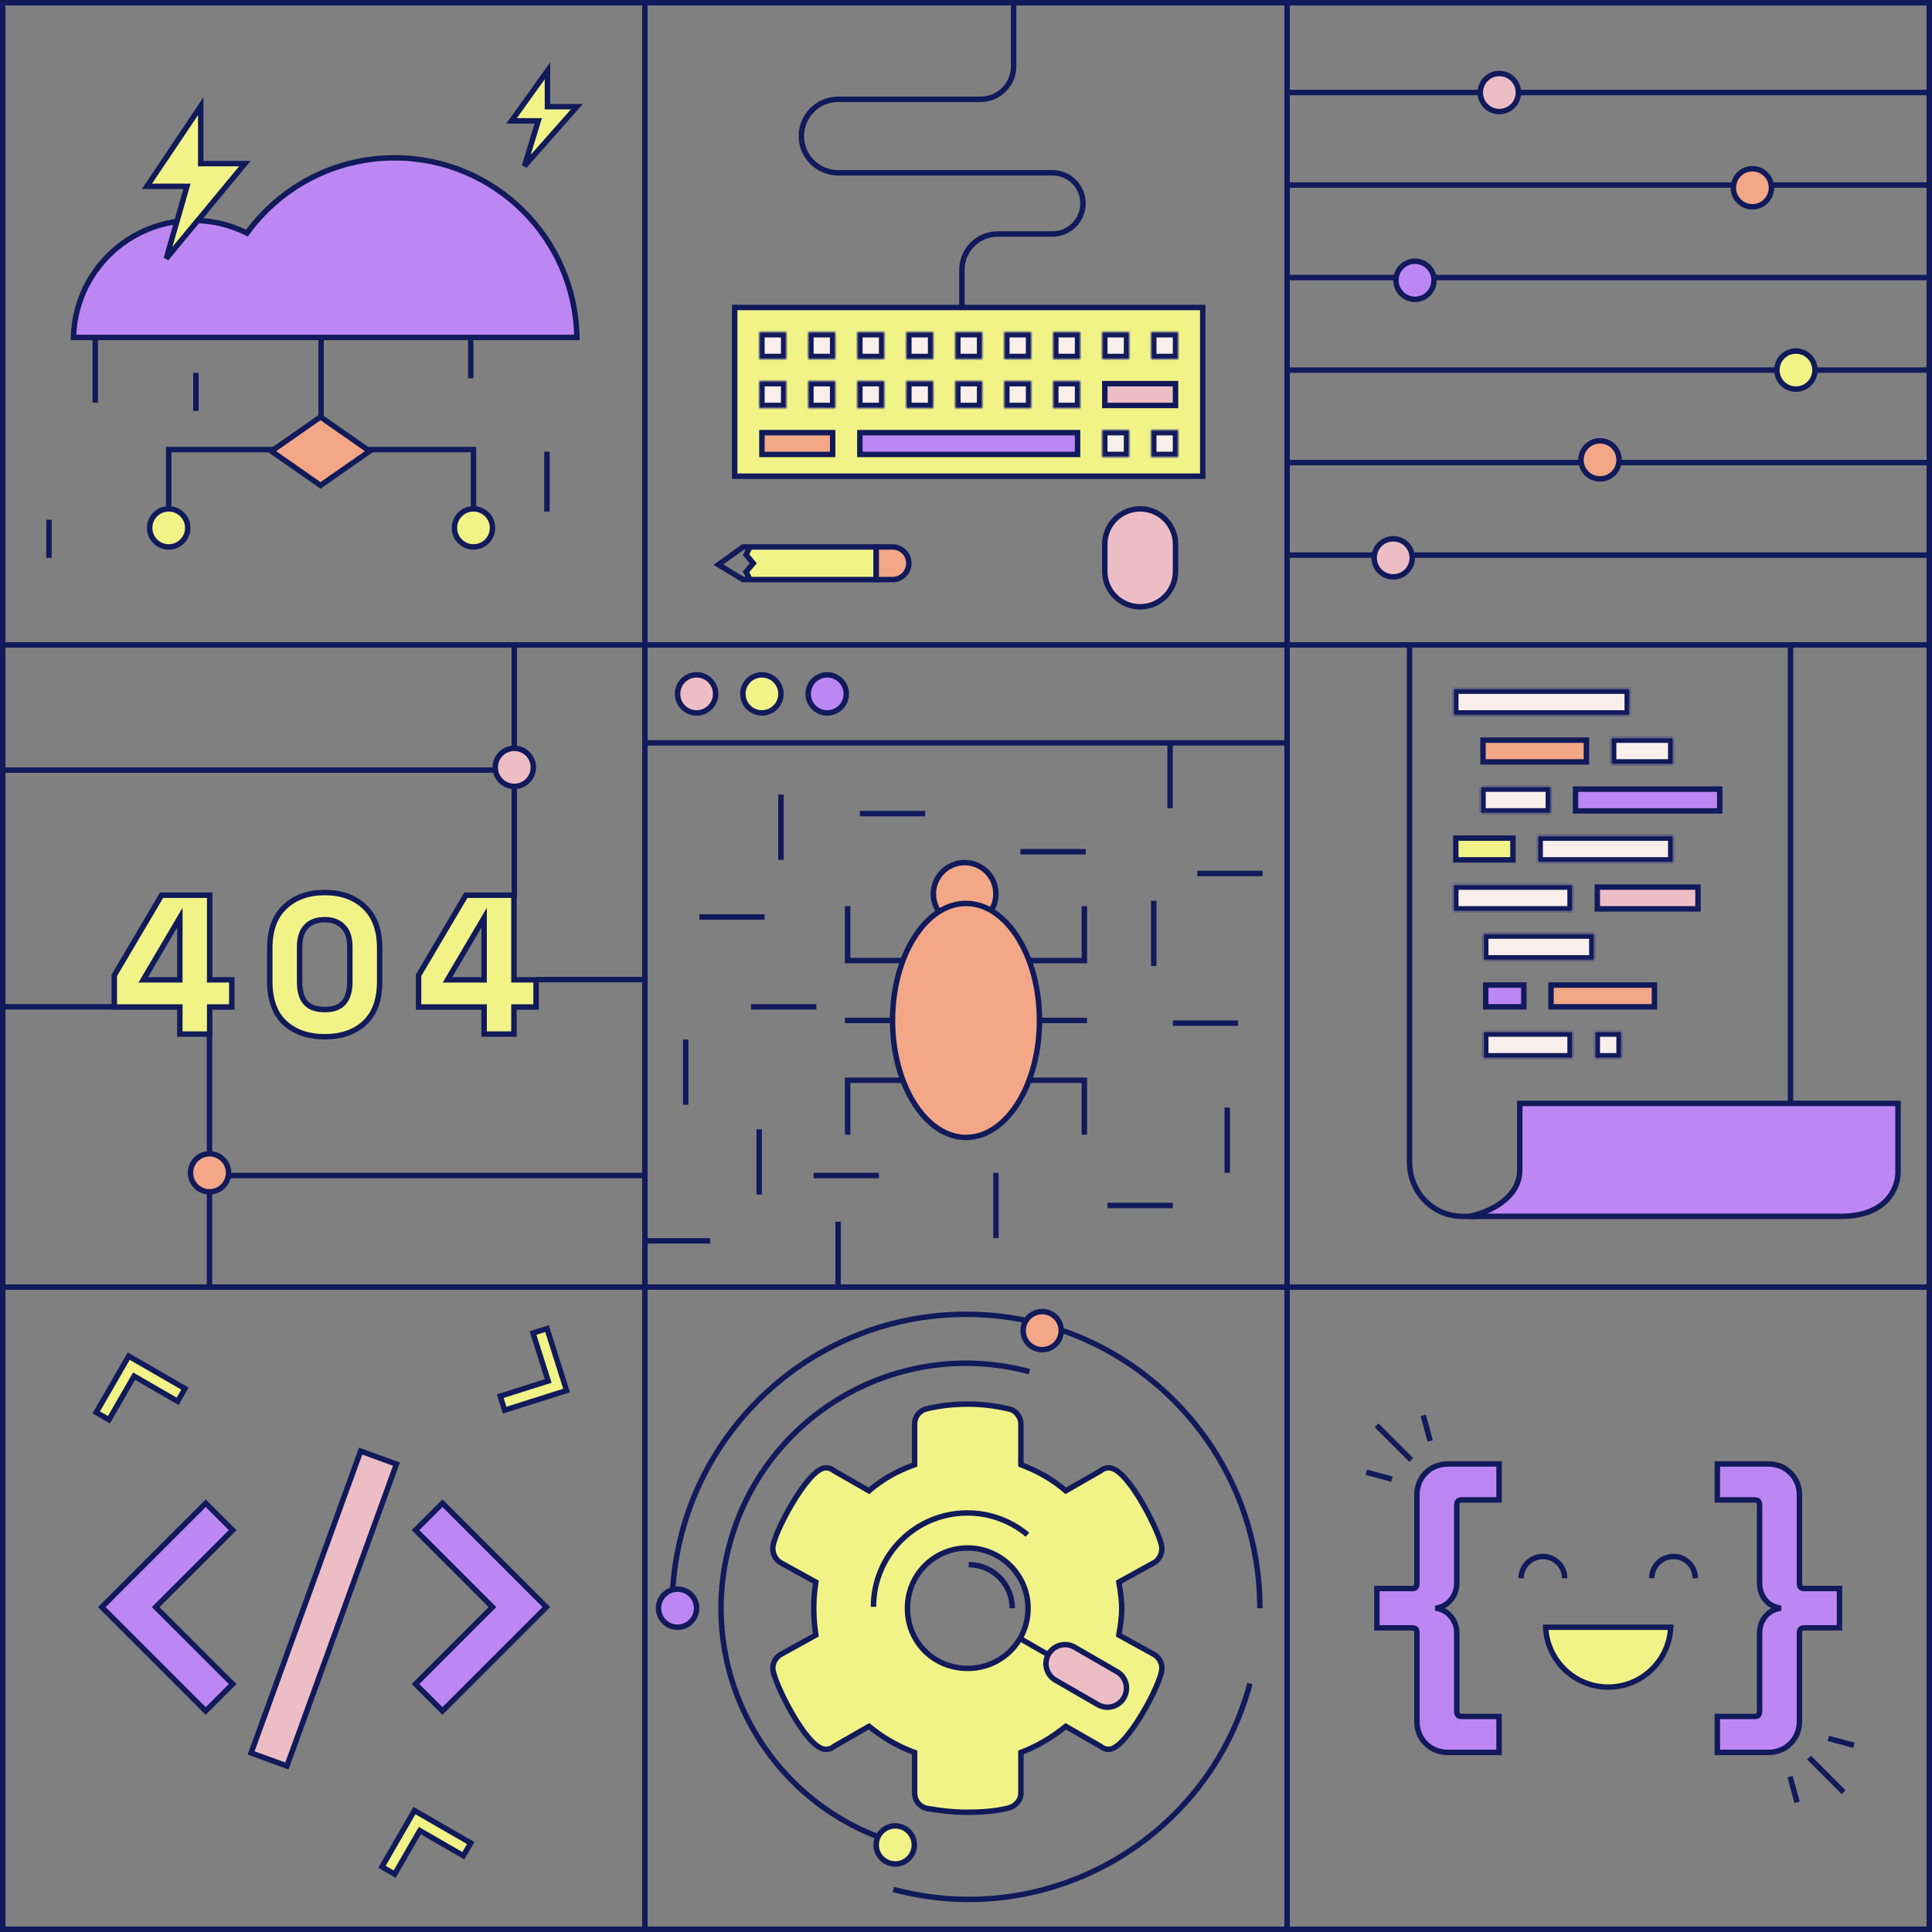 <svg width="710" height="710" viewBox="0 0 710 710" fill="none" xmlns="http://www.w3.org/2000/svg">
<rect x="0" y="0" width="710" height="710" fill="#808080" stroke="none"/>
<path vector-effect="non-scaling-stroke" d="M356 575C364.837 575 372 582.163 372 591M331.706 677.933C283.694 665.069 255.202 615.718 268.067 567.706C280.931 519.694 330.282 491.202 378.294 504.067M247 591C247 531.353 295.353 483 355 483C414.647 483 463 531.353 463 591M459.354 618.694C444.059 675.775 385.387 709.649 328.306 694.354M321 590.5C321 571.446 336.446 556 355.5 556C363.905 556 371.607 559.005 377.592 564M386.134 608.644L374.876 602.144" stroke="#111A5A" stroke-width="2"/>
<path vector-effect="non-scaling-stroke" d="M473 68H709M474 34H710M473 204H709M473 102H709M473 136H709M473 170H709" stroke="#111A5A" stroke-width="2"/>
<path vector-effect="non-scaling-stroke" d="M276.268 207.64L276.802 207L276.268 206.36L274.187 203.862L275.618 201H322V213H275.618L274.187 210.138L276.268 207.64ZM48.78 506.6L40.037 521.743L35.366 519.046L47.305 498.366L67.985 510.305L65.288 514.977L50.146 506.234L49.28 505.734L48.78 506.6ZM153.78 673.6L145.037 688.742L140.366 686.046L152.305 665.366L172.985 677.305L170.288 681.977L155.146 673.234L154.28 672.734L153.78 673.6ZM201.156 506.553L195.878 489.884L201.02 488.255L208.229 511.02L185.464 518.229L183.836 513.086L200.505 507.808L201.458 507.506L201.156 506.553ZM270 113H442V175H270V113ZM535 308H556V316H535V308ZM287 255C287 258.866 283.866 262 280 262C276.134 262 273 258.866 273 255C273 251.134 276.134 248 280 248C283.866 248 287 251.134 287 255ZM69 194C69 197.866 65.866 201 62 201C58.134 201 55 197.866 55 194C55 190.134 58.134 187 62 187C65.866 187 69 190.134 69 194ZM667 136C667 139.866 663.866 143 660 143C656.134 143 653 139.866 653 136C653 132.134 656.134 129 660 129C663.866 129 667 132.134 667 136ZM613.979 598C613.455 610.239 603.367 620 591 620C578.633 620 568.545 610.239 568.021 598H613.979ZM174 201C170.134 201 167 197.866 167 194C167 190.134 170.134 187 174 187C177.866 187 181 190.134 181 194C181 197.866 177.866 201 174 201ZM336 678C336 681.866 332.866 685 329 685C325.134 685 322 681.866 322 678C322 674.134 325.134 671 329 671C332.866 671 336 674.134 336 678Z" fill="#F1F387" stroke="#111A5A" stroke-width="2"/>
<path vector-effect="non-scaling-stroke" d="M366 328.5C366 334.851 360.851 340 354.5 340C348.149 340 343 334.851 343 328.5C343 322.149 348.149 317 354.5 317C360.851 317 366 322.149 366 328.5Z" fill="#F3A787" stroke="#111A5A" stroke-width="2"/>
<mask id="path-5-inside-1" fill="white">
<path vector-effect="non-scaling-stroke" d="M279 122H289V132H279V122Z"/>
<path vector-effect="non-scaling-stroke" d="M315 122H325V132H315V122Z"/>
<path vector-effect="non-scaling-stroke" d="M351 122H361V132H351V122Z"/>
<path vector-effect="non-scaling-stroke" d="M387 122H397V132H387V122Z"/>
<path vector-effect="non-scaling-stroke" d="M423 122H433V132H423V122Z"/>
<path vector-effect="non-scaling-stroke" d="M297 122H307V132H297V122Z"/>
<path vector-effect="non-scaling-stroke" d="M333 122H343V132H333V122Z"/>
<path vector-effect="non-scaling-stroke" d="M369 122H379V132H369V122Z"/>
<path vector-effect="non-scaling-stroke" d="M405 122H415V132H405V122Z"/>
<path vector-effect="non-scaling-stroke" d="M423 158H433V168H423V158Z"/>
<path vector-effect="non-scaling-stroke" d="M405 158H415V168H405V158Z"/>
<path vector-effect="non-scaling-stroke" d="M279 140H289V150H279V140Z"/>
<path vector-effect="non-scaling-stroke" d="M315 140H325V150H315V140Z"/>
<path vector-effect="non-scaling-stroke" d="M351 140H361V150H351V140Z"/>
<path vector-effect="non-scaling-stroke" d="M387 140H397V150H387V140Z"/>
<path vector-effect="non-scaling-stroke" d="M297 140H307V150H297V140Z"/>
<path vector-effect="non-scaling-stroke" d="M333 140H343V150H333V140Z"/>
<path vector-effect="non-scaling-stroke" d="M369 140H379V150H369V140Z"/>
<path vector-effect="non-scaling-stroke" d="M534 253H599V263H534V253Z"/>
<path vector-effect="non-scaling-stroke" d="M592 271H615V281H592V271Z"/>
<path vector-effect="non-scaling-stroke" d="M565 307H615V317H565V307Z"/>
<path vector-effect="non-scaling-stroke" d="M534 325H578V335H534V325Z"/>
<path vector-effect="non-scaling-stroke" d="M544 289H570V299H544V289Z"/>
<path vector-effect="non-scaling-stroke" d="M545 343H586V353H545V343Z"/>
<path vector-effect="non-scaling-stroke" d="M545 379H578V389H545V379Z"/>
<path vector-effect="non-scaling-stroke" d="M586 379H596V389H586V379Z"/>
</mask>
<path vector-effect="non-scaling-stroke" d="M279 122H289V132H279V122Z" fill="#F8EEEA"/>
<path vector-effect="non-scaling-stroke" d="M315 122H325V132H315V122Z" fill="#F8EEEA"/>
<path vector-effect="non-scaling-stroke" d="M351 122H361V132H351V122Z" fill="#F8EEEA"/>
<path vector-effect="non-scaling-stroke" d="M387 122H397V132H387V122Z" fill="#F8EEEA"/>
<path vector-effect="non-scaling-stroke" d="M423 122H433V132H423V122Z" fill="#F8EEEA"/>
<path vector-effect="non-scaling-stroke" d="M297 122H307V132H297V122Z" fill="#F8EEEA"/>
<path vector-effect="non-scaling-stroke" d="M333 122H343V132H333V122Z" fill="#F8EEEA"/>
<path vector-effect="non-scaling-stroke" d="M369 122H379V132H369V122Z" fill="#F8EEEA"/>
<path vector-effect="non-scaling-stroke" d="M405 122H415V132H405V122Z" fill="#F8EEEA"/>
<path vector-effect="non-scaling-stroke" d="M423 158H433V168H423V158Z" fill="#F8EEEA"/>
<path vector-effect="non-scaling-stroke" d="M405 158H415V168H405V158Z" fill="#F8EEEA"/>
<path vector-effect="non-scaling-stroke" d="M279 140H289V150H279V140Z" fill="#F8EEEA"/>
<path vector-effect="non-scaling-stroke" d="M315 140H325V150H315V140Z" fill="#F8EEEA"/>
<path vector-effect="non-scaling-stroke" d="M351 140H361V150H351V140Z" fill="#F8EEEA"/>
<path vector-effect="non-scaling-stroke" d="M387 140H397V150H387V140Z" fill="#F8EEEA"/>
<path vector-effect="non-scaling-stroke" d="M297 140H307V150H297V140Z" fill="#F8EEEA"/>
<path vector-effect="non-scaling-stroke" d="M333 140H343V150H333V140Z" fill="#F8EEEA"/>
<path vector-effect="non-scaling-stroke" d="M369 140H379V150H369V140Z" fill="#F8EEEA"/>
<path vector-effect="non-scaling-stroke" d="M534 253H599V263H534V253Z" fill="#F8EEEA"/>
<path vector-effect="non-scaling-stroke" d="M592 271H615V281H592V271Z" fill="#F8EEEA"/>
<path vector-effect="non-scaling-stroke" d="M565 307H615V317H565V307Z" fill="#F8EEEA"/>
<path vector-effect="non-scaling-stroke" d="M534 325H578V335H534V325Z" fill="#F8EEEA"/>
<path vector-effect="non-scaling-stroke" d="M544 289H570V299H544V289Z" fill="#F8EEEA"/>
<path vector-effect="non-scaling-stroke" d="M545 343H586V353H545V343Z" fill="#F8EEEA"/>
<path vector-effect="non-scaling-stroke" d="M545 379H578V389H545V379Z" fill="#F8EEEA"/>
<path vector-effect="non-scaling-stroke" d="M586 379H596V389H586V379Z" fill="#F8EEEA"/>
<path vector-effect="non-scaling-stroke" d="M279 122H289V132H279V122Z" stroke="#111A5A" stroke-width="4" mask="url(#path-5-inside-1)"/>
<path vector-effect="non-scaling-stroke" d="M315 122H325V132H315V122Z" stroke="#111A5A" stroke-width="4" mask="url(#path-5-inside-1)"/>
<path vector-effect="non-scaling-stroke" d="M351 122H361V132H351V122Z" stroke="#111A5A" stroke-width="4" mask="url(#path-5-inside-1)"/>
<path vector-effect="non-scaling-stroke" d="M387 122H397V132H387V122Z" stroke="#111A5A" stroke-width="4" mask="url(#path-5-inside-1)"/>
<path vector-effect="non-scaling-stroke" d="M423 122H433V132H423V122Z" stroke="#111A5A" stroke-width="4" mask="url(#path-5-inside-1)"/>
<path vector-effect="non-scaling-stroke" d="M297 122H307V132H297V122Z" stroke="#111A5A" stroke-width="4" mask="url(#path-5-inside-1)"/>
<path vector-effect="non-scaling-stroke" d="M333 122H343V132H333V122Z" stroke="#111A5A" stroke-width="4" mask="url(#path-5-inside-1)"/>
<path vector-effect="non-scaling-stroke" d="M369 122H379V132H369V122Z" stroke="#111A5A" stroke-width="4" mask="url(#path-5-inside-1)"/>
<path vector-effect="non-scaling-stroke" d="M405 122H415V132H405V122Z" stroke="#111A5A" stroke-width="4" mask="url(#path-5-inside-1)"/>
<path vector-effect="non-scaling-stroke" d="M423 158H433V168H423V158Z" stroke="#111A5A" stroke-width="4" mask="url(#path-5-inside-1)"/>
<path vector-effect="non-scaling-stroke" d="M405 158H415V168H405V158Z" stroke="#111A5A" stroke-width="4" mask="url(#path-5-inside-1)"/>
<path vector-effect="non-scaling-stroke" d="M279 140H289V150H279V140Z" stroke="#111A5A" stroke-width="4" mask="url(#path-5-inside-1)"/>
<path vector-effect="non-scaling-stroke" d="M315 140H325V150H315V140Z" stroke="#111A5A" stroke-width="4" mask="url(#path-5-inside-1)"/>
<path vector-effect="non-scaling-stroke" d="M351 140H361V150H351V140Z" stroke="#111A5A" stroke-width="4" mask="url(#path-5-inside-1)"/>
<path vector-effect="non-scaling-stroke" d="M387 140H397V150H387V140Z" stroke="#111A5A" stroke-width="4" mask="url(#path-5-inside-1)"/>
<path vector-effect="non-scaling-stroke" d="M297 140H307V150H297V140Z" stroke="#111A5A" stroke-width="4" mask="url(#path-5-inside-1)"/>
<path vector-effect="non-scaling-stroke" d="M333 140H343V150H333V140Z" stroke="#111A5A" stroke-width="4" mask="url(#path-5-inside-1)"/>
<path vector-effect="non-scaling-stroke" d="M369 140H379V150H369V140Z" stroke="#111A5A" stroke-width="4" mask="url(#path-5-inside-1)"/>
<path vector-effect="non-scaling-stroke" d="M534 253H599V263H534V253Z" stroke="#111A5A" stroke-width="4" mask="url(#path-5-inside-1)"/>
<path vector-effect="non-scaling-stroke" d="M592 271H615V281H592V271Z" stroke="#111A5A" stroke-width="4" mask="url(#path-5-inside-1)"/>
<path vector-effect="non-scaling-stroke" d="M565 307H615V317H565V307Z" stroke="#111A5A" stroke-width="4" mask="url(#path-5-inside-1)"/>
<path vector-effect="non-scaling-stroke" d="M534 325H578V335H534V325Z" stroke="#111A5A" stroke-width="4" mask="url(#path-5-inside-1)"/>
<path vector-effect="non-scaling-stroke" d="M544 289H570V299H544V289Z" stroke="#111A5A" stroke-width="4" mask="url(#path-5-inside-1)"/>
<path vector-effect="non-scaling-stroke" d="M545 343H586V353H545V343Z" stroke="#111A5A" stroke-width="4" mask="url(#path-5-inside-1)"/>
<path vector-effect="non-scaling-stroke" d="M545 379H578V389H545V379Z" stroke="#111A5A" stroke-width="4" mask="url(#path-5-inside-1)"/>
<path vector-effect="non-scaling-stroke" d="M586 379H596V389H586V379Z" stroke="#111A5A" stroke-width="4" mask="url(#path-5-inside-1)"/>
<path vector-effect="non-scaling-stroke" d="M35 148L35 124M72 151V137M18 205L18 191M173 139V125M201 188V166M118 124V165.212M118 165.212H62V188M118 165.212H174V188" stroke="#111A5A" stroke-width="2"/>
<path vector-effect="non-scaling-stroke" d="M353.5 113.5V99.141C353.5 91.884 359.384 86 366.642 86H386.75C392.963 86 398 80.963 398 74.75C398 68.537 392.963 63.5 386.75 63.5H308C300.544 63.5 294.5 57.456 294.5 50C294.5 42.544 300.544 36.5 308 36.5H360.352C367.061 36.5 372.5 31.061 372.5 24.352V1.5M474 1H710M237 273H473M543 447H537.5C526.454 447 518 438.046 518 427V237H658V405.5M43 370H1M187 283H0M237 432H77M77 432V380M77 432L77 473M237 360H197M189 237V330M275 201H273.059L264 207.5L273.059 213H275" stroke="#111A5A" stroke-width="2"/>
<path vector-effect="non-scaling-stroke" d="M518.627 536.535L505.899 523.807M525.58 529.534L523.036 520.104M511.534 543.58L502.104 541.036" stroke="#111A5A" stroke-width="2"/>
<path vector-effect="non-scaling-stroke" d="M664.807 645.899L677.535 658.627M657.854 652.9L660.398 662.331M671.9 638.854L681.331 641.398" stroke="#111A5A" stroke-width="2"/>
<path vector-effect="non-scaling-stroke" d="M287 316V292M281 337H257M300 370H276M340 299L316 299M399 313L375 313M430 297V273M424 355V331M455 376H431M431 443H407M323 432H299M261 456H237M252 406V382M366 455V431M308 473V449M279 439V415M451 431V407M464 321L440 321M331.5 353H311.5V333M328 375H310.5M311.5 417V397H331.5M378.5 397H398.5V417M382 375H399.5M398.5 333L398.5 353H378.5" stroke="#111A5A" stroke-width="2"/>
<path vector-effect="non-scaling-stroke" d="M559 580C559 575.582 562.582 572 567 572C571.418 572 575 575.582 575 580M607 580C607 575.582 610.582 572 615 572C619.418 572 623 575.582 623 580" stroke="#111A5A" stroke-width="2"/>
<path vector-effect="non-scaling-stroke" d="M587 326H624V334H587V326ZM406 141H432V149H406V141ZM432 200V210C432 217.18 426.18 223 419 223C411.82 223 406 217.18 406 210V200C406 192.82 411.82 187 419 187C426.18 187 432 192.82 432 200ZM519 205C519 208.866 515.866 212 512 212C508.134 212 505 208.866 505 205C505 201.134 508.134 198 512 198C515.866 198 519 201.134 519 205ZM263 255C263 258.866 259.866 262 256 262C252.134 262 249 258.866 249 255C249 251.134 252.134 248 256 248C259.866 248 263 251.134 263 255ZM558 34C558 37.866 554.866 41 551 41C547.134 41 544 37.866 544 34C544 30.134 547.134 27 551 27C554.866 27 558 30.134 558 34ZM196 282C196 285.866 192.866 289 189 289C185.134 289 182 285.866 182 282C182 278.134 185.134 275 189 275C192.866 275 196 278.134 196 282ZM92.281 644.202L132.537 533.281L145.698 538.057L105.441 648.978L92.281 644.202ZM394.892 605.33L410.481 614.33C413.829 616.263 414.976 620.544 413.043 623.892C411.11 627.24 406.829 628.388 403.481 626.455L387.892 617.455C384.544 615.522 383.397 611.24 385.33 607.892C387.263 604.544 391.544 603.397 394.892 605.33Z" fill="#EDBDC6" stroke="#111A5A" stroke-width="2"/>
<path vector-effect="non-scaling-stroke" d="M322 201H328C331.314 201 334 203.686 334 207C334 210.314 331.314 213 328 213H322V201ZM280 159H306V167H280V159ZM570 362H608V370H570V362ZM545 272H583V280H545V272ZM595 169C595 172.866 591.866 176 588 176C584.134 176 581 172.866 581 169C581 165.134 584.134 162 588 162C591.866 162 595 165.134 595 169ZM382 375C382 386.989 378.906 397.797 373.955 405.576C368.998 413.367 362.272 418 355 418C347.728 418 341.002 413.367 336.045 405.576C331.094 397.797 328 386.989 328 375C328 363.011 331.094 352.203 336.045 344.424C341.002 336.633 347.728 332 355 332C362.272 332 368.998 336.633 373.955 344.424C378.906 352.203 382 363.011 382 375ZM651 69C651 72.866 647.866 76 644 76C640.134 76 637 72.866 637 69C637 65.134 640.134 62 644 62C647.866 62 651 65.134 651 69ZM117.799 178.379L99.749 165.799L117.799 153.219L135.849 165.799L117.799 178.379ZM84 431C84 434.866 80.866 438 77 438C73.134 438 70 434.866 70 431C70 427.134 73.134 424 77 424C80.866 424 84 427.134 84 431ZM390 489C390 492.866 386.866 496 383 496C379.134 496 376 492.866 376 489C376 485.134 379.134 482 383 482C386.866 482 390 485.134 390 489Z" fill="#F3A787" stroke="#111A5A" stroke-width="2"/>
<path vector-effect="non-scaling-stroke" d="M66.091 379.019V380.019H67.091H76.056H77.056V379.019V370.071H84.18H85.18V369.071V361.085V360.085H84.18H77.056V329.981V328.981H76.056H59.948H59.377L59.087 329.473L42.139 358.195L42 358.43V358.703V369.071V370.071H43H66.091V379.019ZM104.722 375.972L104.727 375.977C108.452 379.355 113.356 381 119.336 381C125.359 381 130.267 379.357 133.949 375.972L133.949 375.972C137.723 372.499 139.525 367.33 139.525 360.665V348.335C139.525 341.848 137.719 336.761 133.96 333.248C130.28 329.719 125.367 328 119.336 328C113.346 328 108.437 329.721 104.714 333.245C100.953 336.758 99.147 341.847 99.147 348.335V360.665C99.147 367.33 100.948 372.499 104.722 375.972ZM126.288 368.482L126.288 368.482L126.279 368.492C124.9 370.107 122.664 371.014 119.336 371.014C116.103 371.014 113.856 370.143 112.402 368.568C110.933 366.979 110.111 364.499 110.111 360.945V347.915C110.111 344.63 110.951 342.219 112.501 340.543C114.093 338.872 116.326 337.986 119.336 337.986C122.252 337.986 124.447 338.849 126.043 340.486L126.052 340.496L126.061 340.504C127.672 342.075 128.56 344.484 128.56 347.915V360.945C128.56 364.347 127.755 366.81 126.288 368.482ZM177.912 379.019V380.019H178.912H187.876H188.876V379.019V370.071H196H197V369.071V361.085V360.085H196H188.876V329.981V328.981H187.876H171.769H171.197L170.907 329.473L153.959 358.195L153.821 358.43V358.703V369.071V370.071H154.821H177.912V379.019ZM424.198 608.064L424.183 608.055L424.167 608.047L411.179 600.873C411.716 597.639 412.234 594.326 412.234 591C412.234 587.942 411.716 584.644 411.179 581.416L424.167 574.243L424.183 574.234L424.198 574.225C425.988 573.152 427 571.066 427 569.031C427 568.351 426.761 567.39 426.416 566.33C426.058 565.232 425.546 563.91 424.919 562.456C423.663 559.547 421.927 556.062 419.99 552.705C418.057 549.355 415.904 546.098 413.811 543.664C412.765 542.449 411.71 541.41 410.68 540.667C409.668 539.936 408.573 539.414 407.47 539.414C406.448 539.414 405.353 539.737 404.551 540.474L391.668 547.864C386.671 543.555 381.167 540.517 375.175 538.272V523.359C375.175 520.608 373.137 518.14 370.599 517.751C365.617 516.584 360.632 516 355.645 516C350.356 516 345.358 516.587 340.361 517.761L340.338 517.766L340.315 517.773C337.879 518.468 336.115 520.58 336.115 523.359V538.261C329.858 540.509 324.336 543.549 319.332 547.864L306.449 540.474C305.647 539.737 304.552 539.414 303.53 539.414C302.489 539.414 301.444 539.933 300.482 540.634C299.497 541.352 298.469 542.357 297.439 543.537C295.375 545.898 293.205 549.07 291.235 552.367C289.262 555.669 287.469 559.129 286.166 562.083C285.515 563.56 284.98 564.923 284.607 566.085C284.242 567.219 284 568.252 284 569.031C284 571.066 285.012 573.152 286.802 574.225L286.817 574.234L286.833 574.243L299.824 581.418C299.312 584.668 299.055 587.706 299.055 591C299.055 594.291 299.312 597.582 299.825 600.871L286.833 608.047L286.817 608.055L286.802 608.064C285.038 609.121 284 611.191 284 612.969C284 613.678 284.235 614.665 284.582 615.758C284.939 616.885 285.452 618.231 286.079 619.706C287.335 622.657 289.072 626.171 291.009 629.546C292.943 632.915 295.095 636.181 297.189 638.62C298.234 639.837 299.289 640.878 300.319 641.621C301.332 642.353 302.427 642.875 303.53 642.875C304.552 642.875 305.647 642.552 306.449 641.815L319.352 634.414C324.328 638.468 329.837 641.755 336.115 644.027V658.93C336.115 661.709 337.879 663.821 340.315 664.516L340.365 664.531L340.416 664.54C345.373 665.413 350.356 666 355.355 666C360.021 666 365.32 665.71 370.35 664.528L370.363 664.525C372.995 663.868 375.175 661.823 375.175 658.93V644.016C381.187 641.746 386.678 638.463 391.648 634.414L404.551 641.815C405.353 642.552 406.448 642.875 407.47 642.875H407.495L407.52 642.874C408.543 642.823 409.572 642.282 410.53 641.563C411.51 640.826 412.535 639.811 413.564 638.623C415.625 636.246 417.794 633.075 419.765 629.778C421.738 626.476 423.531 623.015 424.835 620.041C425.486 618.555 426.021 617.177 426.395 615.994C426.761 614.835 427 613.779 427 612.969C427 611.191 425.962 609.121 424.198 608.064ZM66.091 337.253V360.085H52.634L66.091 337.253ZM177.912 337.253V360.085H164.454L177.912 337.253ZM355.645 613.125C343.167 613.125 333.483 603.454 333.483 591C333.483 578.827 343.175 568.875 355.645 568.875C367.833 568.875 377.807 578.835 377.807 591C377.807 603.446 367.841 613.125 355.645 613.125Z" fill="#F1F387" stroke="#111A5A" stroke-width="2"/>
<path vector-effect="non-scaling-stroke" d="M321 590.5C321 571.446 336.446 556 355.5 556C363.905 556 371.607 559.005 377.592 564M386.134 608.644L374.876 602.144" stroke="#111A5A" stroke-width="2"/>
<path vector-effect="non-scaling-stroke" d="M387.892 617.455C384.544 615.522 383.397 611.24 385.33 607.892C387.263 604.544 391.544 603.397 394.892 605.33L410.481 614.33C413.829 616.263 414.976 620.544 413.043 623.892C411.11 627.24 406.829 628.388 403.481 626.455L387.892 617.455Z" fill="#EDBDC6" stroke="#111A5A" stroke-width="2"/>
<path vector-effect="non-scaling-stroke" d="M697.5 405.5H558.5V430C558.5 440.8 546.167 445.833 540 447H676.5C694.1 447 697.833 435.667 697.5 430V405.5Z" fill="#BD87F3" stroke="#111A5A" stroke-width="2"/>
<path vector-effect="non-scaling-stroke" d="M506 597.228V598.228H507H518.915C519.673 598.228 520.064 598.428 520.28 598.661C520.509 598.907 520.712 599.371 520.712 600.238V632.413C520.712 635.752 521.758 638.545 523.905 640.696C526.115 642.91 528.934 644 532.28 644H549.893H550.893V643V631.79V630.79H549.893H537.149C536.4 630.79 536.014 630.587 535.795 630.344C535.558 630.08 535.352 629.585 535.352 628.677V600.238C535.352 597.651 534.509 595.429 532.804 593.639C531.402 592.105 529.61 591.236 527.491 591C529.61 590.764 531.402 589.895 532.804 588.361C534.509 586.571 535.352 584.349 535.352 581.762V553.323C535.352 552.415 535.558 551.92 535.795 551.656C536.014 551.413 536.4 551.21 537.149 551.21H549.893H550.893V550.21V539V538H549.893H532.28C528.934 538 526.115 539.09 523.905 541.304C521.758 543.455 520.712 546.248 520.712 549.587V581.762C520.712 582.629 520.509 583.093 520.28 583.339C520.064 583.572 519.673 583.772 518.915 583.772H507H506V584.772V597.228ZM631.107 643V644H632.107H649.72C653.059 644 655.848 642.914 657.992 640.696C660.205 638.549 661.288 635.757 661.288 632.413V600.238C661.288 599.371 661.491 598.907 661.72 598.661C661.936 598.428 662.327 598.228 663.085 598.228H675H676V597.228V584.772V583.772H675H663.085C662.327 583.772 661.936 583.572 661.72 583.339C661.491 583.093 661.288 582.629 661.288 581.762V549.587C661.288 546.243 660.205 543.451 657.992 541.304C655.848 539.086 653.059 538 649.72 538H632.107H631.107V539V550.21V551.21H632.107H644.851C645.6 551.21 645.986 551.413 646.205 551.656C646.442 551.92 646.648 552.415 646.648 553.323V581.762C646.648 584.339 647.45 586.559 649.085 588.352L649.093 588.361L649.101 588.369C650.557 589.894 652.377 590.764 654.506 591C652.377 591.236 650.557 592.106 649.101 593.631L649.093 593.639L649.085 593.648C647.45 595.441 646.648 597.661 646.648 600.238V628.677C646.648 629.585 646.442 630.08 646.205 630.344C645.986 630.587 645.6 630.79 644.851 630.79H632.107H631.107V631.79V643Z" fill="#BD87F3" stroke="#111A5A" stroke-width="2"/>
<path vector-effect="non-scaling-stroke" d="M90.009 85.306L90.751 85.663L91.243 85.002C103.459 68.612 122.99 58 145 58C181.669 58 211.458 87.458 211.993 124H27.011C27.543 100.161 47.034 81 71 81C77.81 81 84.257 82.546 90.009 85.306ZM57.92 591.305L85.498 618.882L75.598 628.782L37.414 590.598L75.598 552.414L85.498 562.314L57.92 589.891L57.213 590.598L57.92 591.305ZM180.276 589.891L152.698 562.314L162.598 552.414L200.782 590.598L162.598 628.782L152.698 618.882L180.276 591.305L180.983 590.598L180.276 589.891ZM316 159H396V167H316V159ZM546 362H560V370H546V362ZM579 290H632V298H579V290ZM311 255C311 258.866 307.866 262 304 262C300.134 262 297 258.866 297 255C297 251.134 300.134 248 304 248C307.866 248 311 251.134 311 255ZM527 103C527 106.866 523.866 110 520 110C516.134 110 513 106.866 513 103C513 99.134 516.134 96 520 96C523.866 96 527 99.134 527 103ZM256 591C256 594.866 252.866 598 249 598C245.134 598 242 594.866 242 591C242 587.134 245.134 584 249 584C252.866 584 256 587.134 256 591Z" fill="#BD87F3" stroke="#111A5A" stroke-width="2"/>
<path vector-effect="non-scaling-stroke" d="M54 68.474L73.775 39V60.123H90L61.099 95L68.704 68.474H54Z" fill="#F1F387"/>
<path vector-effect="non-scaling-stroke" d="M188 44.421L201.183 26V39.202H212L192.732 61L197.803 44.421H188Z" fill="#F1F387"/>
<path vector-effect="non-scaling-stroke" d="M54 68.474L73.775 39V60.123H90L61.099 95L68.704 68.474H54Z" stroke="#111A5A" stroke-width="2"/>
<path vector-effect="non-scaling-stroke" d="M188 44.421L201.183 26V39.202H212L192.732 61L197.803 44.421H188Z" stroke="#111A5A" stroke-width="2"/>
<path vector-effect="non-scaling-stroke" d="M1 1H709V709H1V1Z" stroke="#111A5A" stroke-width="2"/>
<path vector-effect="non-scaling-stroke" d="M237 0L237 710M473 0L473 710M710 237L1.03159e-05 237M710 473L0 473" stroke="#111A5A" stroke-width="2"/>
</svg>
